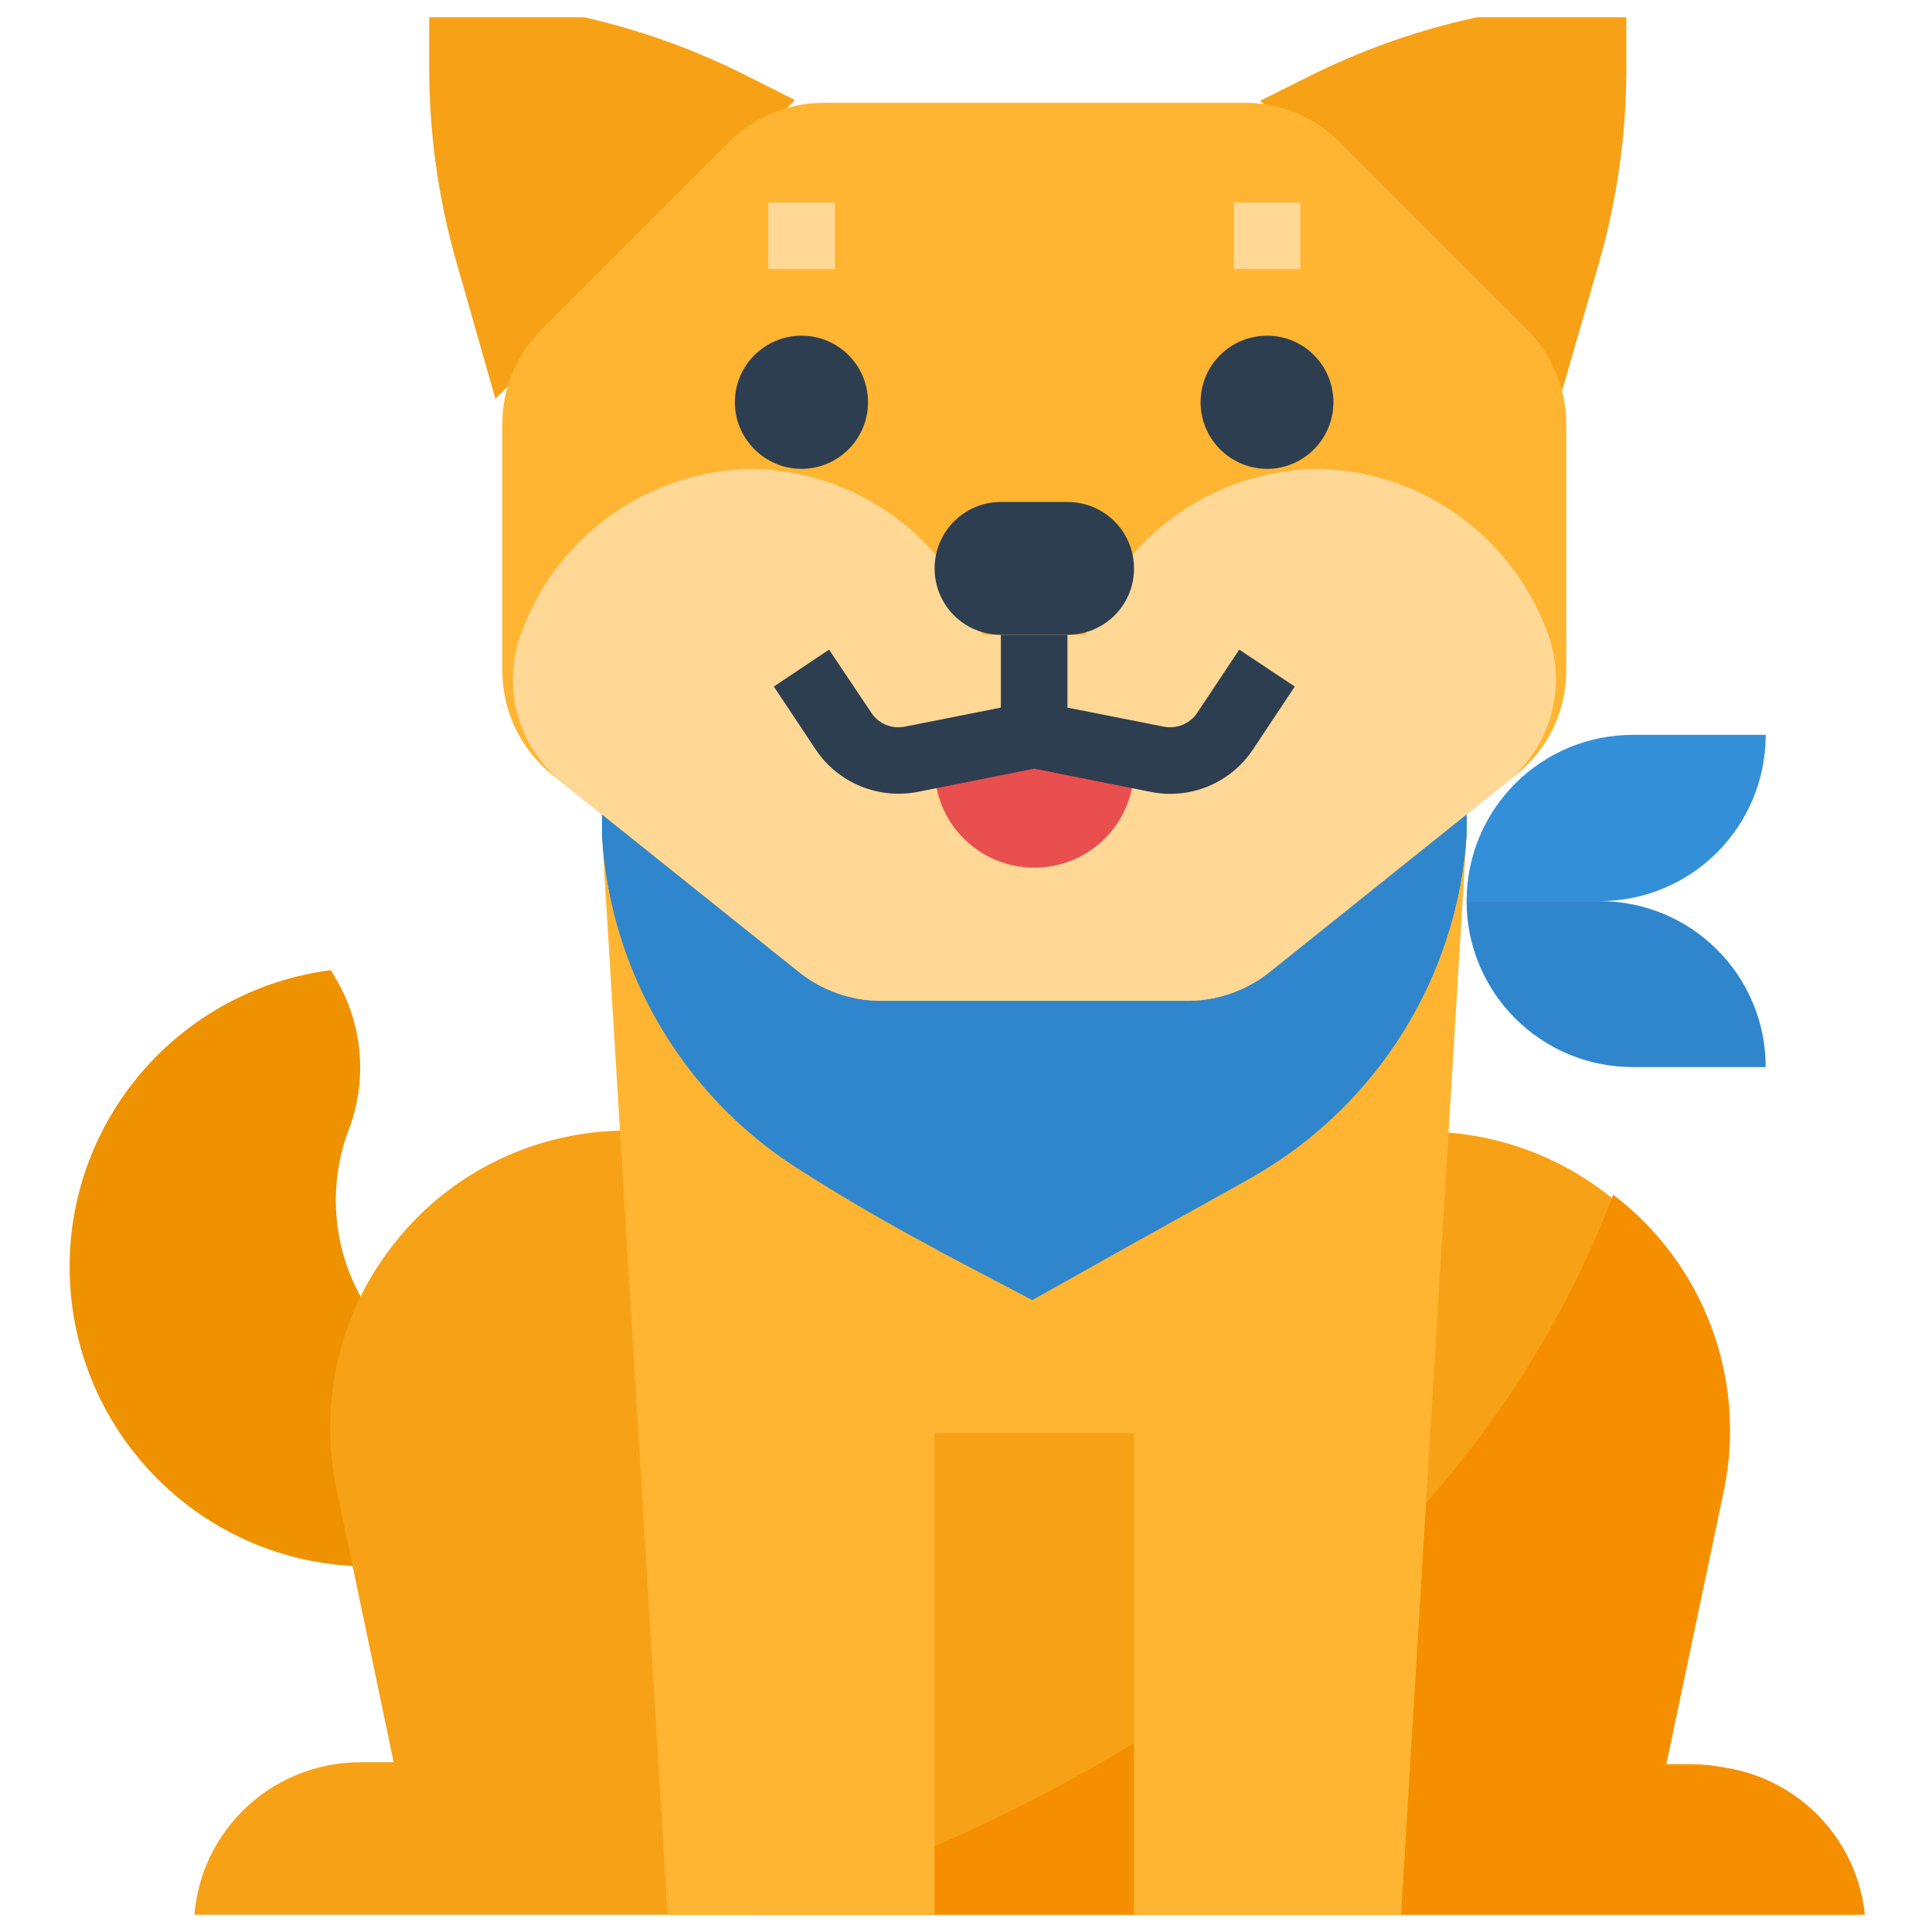 <svg width="56" height="56" viewBox="0 0 56 56" fill="none" xmlns="http://www.w3.org/2000/svg" xmlns:xlink="http://www.w3.org/1999/xlink">
	<desc>
			Created with Pixso.
	</desc>
	<defs>
		<clipPath id="clip2004_244">
			<rect id="shiba 1" rx="-0.5" width="55" height="55" transform="translate(0.5 0.5)" fill="white" fill-opacity="0"/>
		</clipPath>
	</defs>
	<rect id="shiba 1" rx="-0.5" width="55" height="55" transform="translate(0.5 0.5)" fill="#FFFFFF" fill-opacity="0"/>
	<g clip-path="url(#clip2004_244)">
		<path id="Vector" d="M12.44 0L12.44 1.95C12.44 3.85 12.7 5.74 13.22 7.56L14.36 11.56L23.04 2.9L21.57 2.16C18.74 0.74 15.61 0 12.44 0Z" fill="#F7A116" fill-opacity="1" fill-rule="nonzero"/>
		<path id="Vector" d="M38.01 2.18L36.53 2.92L45.2 11.6L46.35 7.61C46.87 5.79 47.14 3.9 47.14 2L47.14 0.04C43.97 0.04 40.85 0.77 38.01 2.18Z" fill="#F7A116" fill-opacity="1" fill-rule="nonzero"/>
		<path id="Vector" d="M14.81 40.53C13.06 40.31 11.51 39.32 10.59 37.82C9.67 36.32 9.48 34.48 10.08 32.82C10.65 31.39 10.54 29.77 9.77 28.43L9.59 28.12C5.33 28.67 2.11 32.25 2.02 36.54C1.93 40.83 4.99 44.55 9.22 45.28C13.45 46 17.58 43.53 18.93 39.46C17.74 40.33 16.27 40.71 14.81 40.53Z" fill="#EE9200" fill-opacity="1" fill-rule="nonzero"/>
		<path id="Vector" d="M48.04 51.13L49.72 43.19C50.26 40.65 49.62 38.01 47.99 36C46.36 33.98 43.91 32.81 41.31 32.8L18.18 32.77C15.59 32.77 13.13 33.93 11.5 35.95C9.86 37.96 9.22 40.6 9.75 43.14L11.41 51.08L10.45 51.08C7.78 51.08 5.62 53.23 5.62 55.89L17.19 55.91L42.25 55.94L53.81 55.96C53.82 53.3 51.66 51.14 49 51.13L48.04 51.13Z" fill="#F7A116" fill-opacity="1" fill-rule="nonzero"/>
		<path id="Vector" d="M54.08 56C54.08 53.33 51.92 51.18 49.26 51.18L48.29 51.18L49.96 43.24C50.65 39.99 49.4 36.64 46.76 34.63C42.1 46.88 30.25 52.98 20.35 56L54.08 56Z" fill="#F58F00" fill-opacity="1" fill-rule="nonzero"/>
		<path id="Vector" d="M47.33 21.3L51.18 21.3C51.18 23.96 49.03 26.12 46.36 26.12L42.51 26.12C42.51 23.45 44.67 21.3 47.33 21.3Z" fill="#348FD9" fill-opacity="1" fill-rule="nonzero"/>
		<path id="Vector" d="M42.51 26.12L46.36 26.12C49.03 26.12 51.18 28.27 51.18 30.93L47.33 30.93C44.67 30.93 42.51 28.78 42.51 26.12Z" fill="#3086CD" fill-opacity="1" fill-rule="nonzero"/>
		<path id="Vector" d="M42.51 20.33L17.45 20.33L17.45 24.2L19.38 56L27.09 56L27.09 41.54L32.87 41.54L32.87 56L40.58 56L42.51 24.2L42.51 20.33Z" fill="#FFB531" fill-opacity="1" fill-rule="nonzero"/>
		<path id="Vector" d="M42.51 21.3L17.45 21.3L17.45 24.2C17.68 28.13 19.77 31.71 23.08 33.84C24.36 34.66 25.68 35.43 27.03 36.15C27.09 36.18 27.15 36.22 27.2 36.25L29.92 37.68L32.81 36.06L35.92 34.33L36.31 34.11C39.91 32.05 42.24 28.33 42.51 24.19L42.51 21.3Z" fill="#348FD9" fill-opacity="1" fill-rule="nonzero"/>
		<path id="Vector" d="M42.51 21.3L17.45 21.3L17.45 24.2C17.68 28.13 19.77 31.71 23.08 33.84C24.36 34.66 25.68 35.43 27.03 36.15C27.09 36.18 27.15 36.22 27.2 36.25L29.92 37.68L32.81 36.06L35.92 34.33L36.31 34.11C39.91 32.05 42.24 28.33 42.51 24.19L42.51 21.3Z" fill="#3086CD" fill-opacity="1" fill-rule="nonzero"/>
		<path id="Vector" d="M34.41 29.01L25.54 29.01C24.67 29.01 23.82 28.71 23.14 28.16L16 22.45C15.09 21.72 14.56 20.61 14.56 19.44L14.56 12.29C14.56 11.27 14.96 10.29 15.69 9.56L21.14 4.11C21.86 3.39 22.84 2.98 23.87 2.98L36.09 2.98C37.12 2.98 38.1 3.39 38.82 4.11L44.27 9.56C44.99 10.29 45.4 11.27 45.4 12.29L45.4 19.44C45.4 20.61 44.87 21.72 43.95 22.45L36.82 28.16C36.14 28.71 35.29 29.01 34.41 29.01Z" fill="#FFB531" fill-opacity="1" fill-rule="nonzero"/>
		<path id="Vector" d="M38.17 13.59C35.15 13.64 32.48 15.56 31.47 18.4L28.48 18.4C27.47 15.56 24.81 13.64 21.79 13.59C18.82 13.64 16.18 15.49 15.14 18.27C14.51 19.85 14.99 21.65 16.32 22.7L23.14 28.16C23.82 28.71 24.67 29.01 25.54 29.01L34.41 29.01C35.29 29.01 36.14 28.71 36.82 28.16L43.64 22.7C44.97 21.65 45.45 19.85 44.83 18.27C43.78 15.49 41.14 13.63 38.17 13.59Z" fill="#FFD896" fill-opacity="1" fill-rule="nonzero"/>
		<path id="Vector" d="M29.01 14.55L30.94 14.55C32.01 14.55 32.87 15.41 32.87 16.48C32.87 17.54 32.01 18.4 30.94 18.4L29.01 18.4C27.95 18.4 27.09 17.54 27.09 16.48C27.09 15.41 27.95 14.55 29.01 14.55Z" fill="#2E3E51" fill-opacity="1" fill-rule="nonzero"/>
		<path id="Vector" d="M32.87 22.26C32.87 23.86 31.58 25.15 29.98 25.15C28.38 25.15 27.09 23.86 27.09 22.26L29.98 21.3L32.87 22.26Z" fill="#E94F4F" fill-opacity="1" fill-rule="nonzero"/>
		<path id="Vector" d="M25.16 11.66C25.16 12.72 24.3 13.59 23.23 13.59C22.17 13.59 21.3 12.72 21.3 11.66C21.3 10.59 22.17 9.73 23.23 9.73C24.3 9.73 25.16 10.59 25.16 11.66Z" fill="#2E3E51" fill-opacity="1" fill-rule="nonzero"/>
		<path id="Vector" d="M38.65 11.66C38.65 12.72 37.79 13.59 36.73 13.59C35.66 13.59 34.8 12.72 34.8 11.66C34.8 10.59 35.66 9.73 36.73 9.73C37.79 9.73 38.65 10.59 38.65 11.66Z" fill="#2E3E51" fill-opacity="1" fill-rule="nonzero"/>
		<path id="Vector" d="M22.27 5.87L24.2 5.87L24.2 7.8L22.27 7.8L22.27 5.87Z" fill="#FFD896" fill-opacity="1" fill-rule="nonzero"/>
		<path id="Vector" d="M35.76 5.87L37.69 5.87L37.69 7.8L35.76 7.8L35.76 5.87Z" fill="#FFD896" fill-opacity="1" fill-rule="nonzero"/>
		<path id="Vector" d="M35.92 18.83L34.71 20.65C34.5 20.98 34.1 21.14 33.72 21.06L30.94 20.51L30.94 18.4L29.01 18.4L29.01 20.51L26.24 21.06C25.85 21.14 25.46 20.98 25.25 20.65L24.03 18.83L22.43 19.9L23.64 21.72C24.29 22.7 25.47 23.18 26.62 22.95L29.98 22.28L33.34 22.95C34.49 23.19 35.67 22.7 36.32 21.72L37.53 19.9L35.92 18.83Z" fill="#2E3E51" fill-opacity="1" fill-rule="nonzero"/>
	</g>
</svg>
